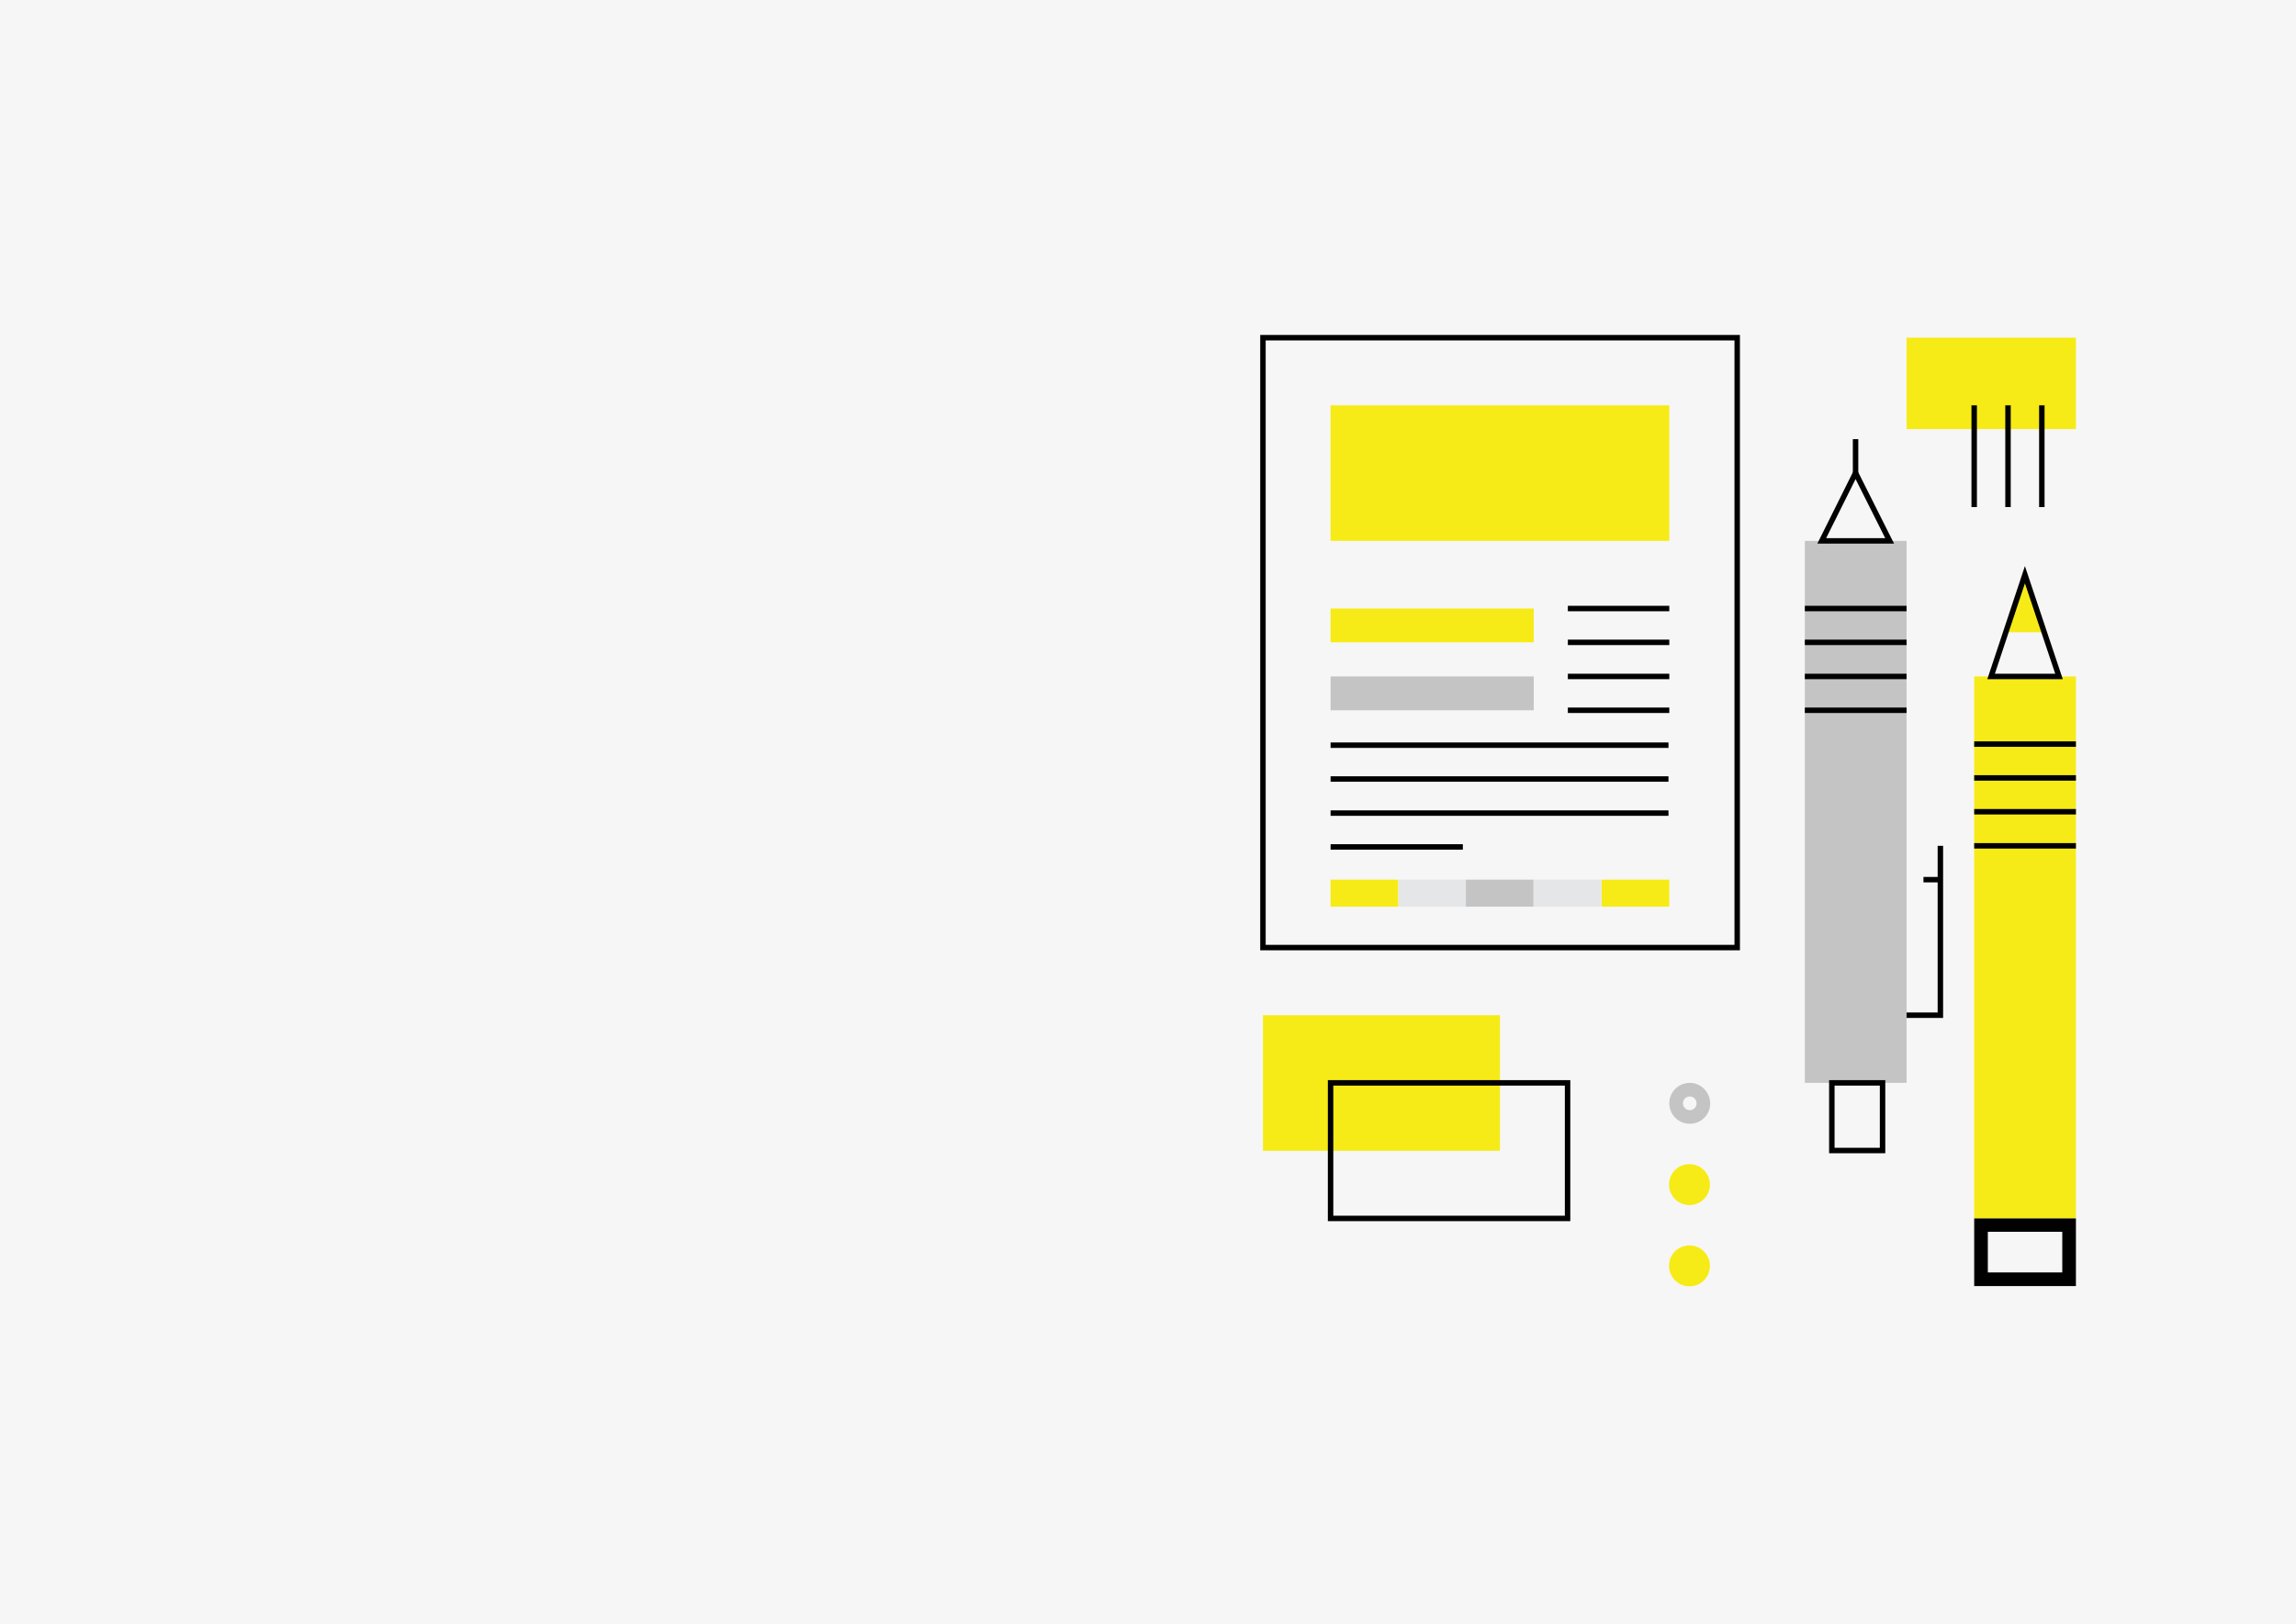 <?xml version="1.0" encoding="UTF-8" standalone="no"?>
<!-- Generator: Adobe Illustrator 19.0.0, SVG Export Plug-In . SVG Version: 6.00 Build 0)  -->

<svg
   xmlns:dc="http://purl.org/dc/elements/1.1/"
   xmlns:cc="http://creativecommons.org/ns#"
   xmlns:rdf="http://www.w3.org/1999/02/22-rdf-syntax-ns#"
   xmlns:svg="http://www.w3.org/2000/svg"
   xmlns="http://www.w3.org/2000/svg"
   xmlns:sodipodi="http://sodipodi.sourceforge.net/DTD/sodipodi-0.dtd"
   xmlns:inkscape="http://www.inkscape.org/namespaces/inkscape"
   version="1.1"
   id="Layer_1"
   x="0px"
   y="0px"
   viewBox="0 0 841.9 595.3"
   style="enable-background:new 0 0 841.9 595.3;"
   xml:space="preserve"
   inkscape:version="0.91 r13725"
   sodipodi:docname="Branding.svg"><defs
     id="defs99" /><sodipodi:namedview
     pagecolor="#ffffff"
     bordercolor="#666666"
     borderopacity="1"
     objecttolerance="10"
     gridtolerance="10"
     guidetolerance="10"
     inkscape:pageopacity="0"
     inkscape:pageshadow="2"
     inkscape:window-width="1920"
     inkscape:window-height="1017"
     id="namedview97"
     showgrid="false"
     inkscape:zoom="0.68416675"
     inkscape:cx="109.28614"
     inkscape:cy="279.36333"
     inkscape:window-x="-8"
     inkscape:window-y="-8"
     inkscape:window-maximized="1"
     inkscape:current-layer="Layer_1" /><style
     type="text/css"
     id="style3">
	.st0{fill:#F6F6F6;}
	.st1{fill:none;stroke:#C4C4C4;stroke-width:2;stroke-miterlimit:10;}
	.st2{fill:#F6EB16;}
	.st3{fill:#C4C4C4;}
	.st4{fill:none;stroke:#010101;stroke-width:2;stroke-miterlimit:10;}
	.st5{fill:#010101;}
	.st6{fill:#E5E6E7;}
</style><rect
     class="st0"
     width="841.9"
     height="595.3"
     id="rect5" /><g
     id="g7"><rect
       x="463.1"
       y="123.8"
       class="st1"
       width="173.9"
       height="223.6"
       id="rect9"
       style="stroke:#000000;stroke-opacity:1" /><rect
       x="487.9"
       y="148.6"
       class="st2"
       width="124.2"
       height="49.7"
       id="rect11" /><rect
       x="487.9"
       y="223.1"
       class="st2"
       width="74.5"
       height="12.4"
       id="rect13" /><rect
       x="487.9"
       y="248"
       class="st3"
       width="74.5"
       height="12.4"
       id="rect15" /><rect
       x="661.8"
       y="198.3"
       class="st3"
       width="37.3"
       height="198.7"
       id="rect17" /><polygon
       class="st4"
       points="668,198.3 680.4,173.4 692.9,198.3  "
       id="polygon19" /><rect
       x="671.7"
       y="397"
       class="st4"
       width="18.6"
       height="24.8"
       id="rect21" /><line
       class="st4"
       x1="680.4"
       y1="173.4"
       x2="680.4"
       y2="161"
       id="line23" /><polyline
       class="st4"
       points="699.1,372.2 711.5,372.2 711.5,310.1  "
       id="polyline25" /><line
       class="st4"
       x1="711.5"
       y1="322.5"
       x2="705.3"
       y2="322.5"
       id="line27" /><line
       class="st4"
       x1="661.8"
       y1="223.1"
       x2="699.1"
       y2="223.1"
       id="line29" /><line
       class="st4"
       x1="661.8"
       y1="235.5"
       x2="699.1"
       y2="235.5"
       id="line31" /><line
       class="st4"
       x1="661.8"
       y1="248"
       x2="699.1"
       y2="248"
       id="line33" /><line
       class="st4"
       x1="661.8"
       y1="260.4"
       x2="699.1"
       y2="260.4"
       id="line35" /><polygon
       class="st2"
       points="735.5,231.8 742.5,210.7 749.6,231.8  "
       id="polygon37" /><rect
       x="723.9"
       y="248"
       class="st2"
       width="37.3"
       height="198.7"
       id="rect39" /><polygon
       class="st4"
       points="730.1,248 742.5,210.7 755,248  "
       id="polygon41" /><path
       class="st5"
       d="M756.2,466.5h-27.3v-14.9h27.3V466.5z M761.2,446.7h-37.3v24.8h37.3V446.7z"
       id="path43" /><line
       class="st4"
       x1="723.9"
       y1="272.8"
       x2="761.2"
       y2="272.8"
       id="line45" /><line
       class="st4"
       x1="723.9"
       y1="285.2"
       x2="761.2"
       y2="285.2"
       id="line47" /><line
       class="st4"
       x1="723.9"
       y1="297.6"
       x2="761.2"
       y2="297.6"
       id="line49" /><line
       class="st4"
       x1="723.9"
       y1="310.1"
       x2="761.2"
       y2="310.1"
       id="line51" /><rect
       x="699.1"
       y="123.8"
       class="st2"
       width="62.1"
       height="33.5"
       id="rect53" /><line
       class="st4"
       x1="748.7"
       y1="185.9"
       x2="748.7"
       y2="148.6"
       id="line55" /><line
       class="st4"
       x1="736.3"
       y1="185.9"
       x2="736.3"
       y2="148.6"
       id="line57" /><line
       class="st4"
       x1="723.9"
       y1="185.9"
       x2="723.9"
       y2="148.6"
       id="line59" /><rect
       x="463.1"
       y="372.2"
       class="st2"
       width="86.9"
       height="49.7"
       id="rect61" /><rect
       x="487.9"
       y="397"
       class="st4"
       width="86.9"
       height="49.7"
       id="rect63" /><line
       class="st4"
       x1="487.9"
       y1="273.2"
       x2="611.8"
       y2="273.2"
       id="line65" /><line
       class="st4"
       x1="487.9"
       y1="285.6"
       x2="611.8"
       y2="285.6"
       id="line67" /><line
       class="st4"
       x1="487.9"
       y1="298.1"
       x2="611.8"
       y2="298.1"
       id="line69" /><line
       class="st4"
       x1="487.9"
       y1="310.5"
       x2="536.4"
       y2="310.5"
       id="line71" /><line
       class="st4"
       x1="574.9"
       y1="223.1"
       x2="612.1"
       y2="223.1"
       id="line73" /><line
       class="st4"
       x1="574.9"
       y1="235.5"
       x2="612.1"
       y2="235.5"
       id="line75" /><line
       class="st4"
       x1="574.9"
       y1="248"
       x2="612.1"
       y2="248"
       id="line77" /><line
       class="st4"
       x1="574.9"
       y1="260.4"
       x2="612.1"
       y2="260.4"
       id="line79" /><rect
       x="487.9"
       y="322.5"
       class="st2"
       width="24.8"
       height="9.9"
       id="rect81" /><rect
       x="512.8"
       y="322.5"
       class="st6"
       width="24.8"
       height="9.9"
       id="rect83" /><rect
       x="537.5"
       y="322.5"
       class="st3"
       width="24.8"
       height="9.9"
       id="rect85" /><rect
       x="562.4"
       y="322.5"
       class="st6"
       width="24.8"
       height="9.9"
       id="rect87" /><rect
       x="587.3"
       y="322.5"
       class="st2"
       width="24.8"
       height="9.9"
       id="rect89" /><path
       class="st2"
       d="M627,464.1c0-4.1-3.3-7.5-7.5-7.5s-7.5,3.3-7.5,7.5c0,4.1,3.3,7.5,7.5,7.5S627,468.2,627,464.1"
       id="path91" /><path
       class="st2"
       d="M627,434.3c0-4.1-3.3-7.5-7.5-7.5s-7.5,3.3-7.5,7.5c0,4.1,3.3,7.5,7.5,7.5S627,438.4,627,434.3"
       id="path93" /><path
       class="st3"
       d="M619.6,402c1.4,0,2.5,1.1,2.5,2.5c0,1.4-1.1,2.5-2.5,2.5c-1.4,0-2.5-1.1-2.5-2.5   C617.1,403.1,618.2,402,619.6,402 M619.6,397c-4.1,0-7.5,3.3-7.5,7.5c0,4.1,3.3,7.5,7.5,7.5s7.5-3.3,7.5-7.5   C627,400.3,623.7,397,619.6,397"
       id="path95" /></g></svg>